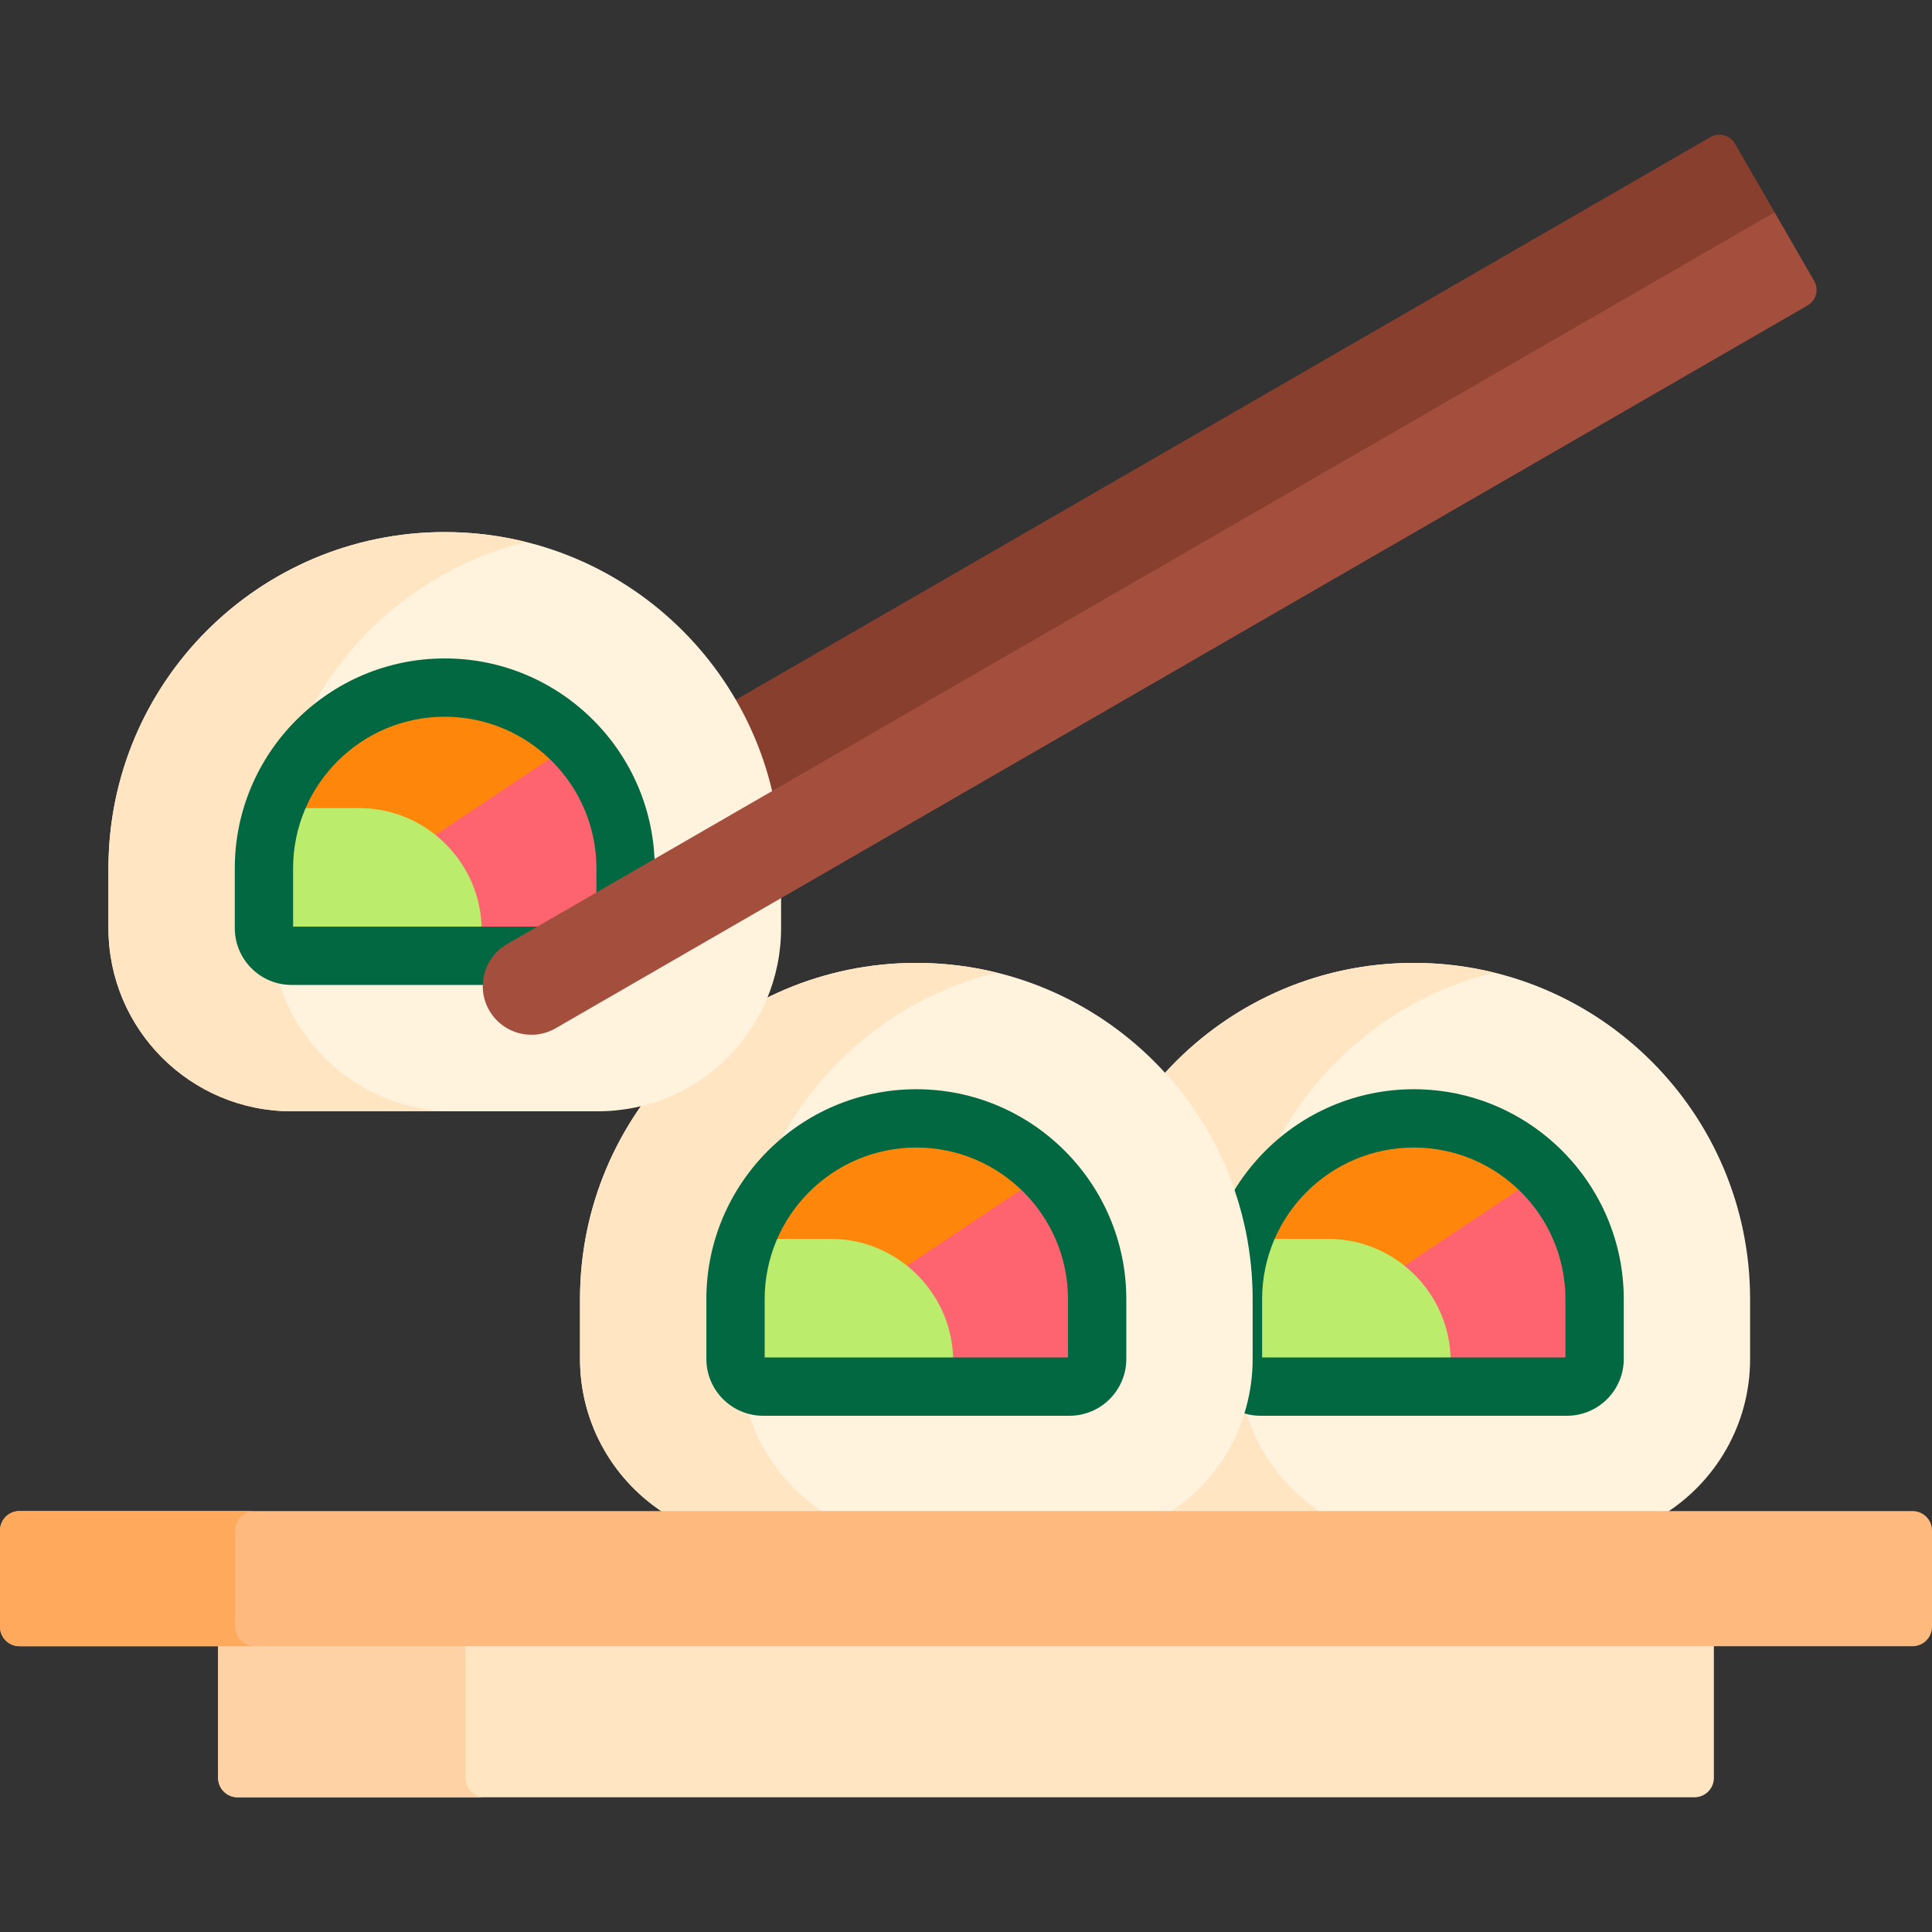 <svg id="Capa_1" enable-background="new 0 0 512 512" height="512" viewBox="0 0 512 512" width="512" xmlns="http://www.w3.org/2000/svg"><rect x="0" y="0" width="512" height="512" fill="#333333" stroke="none"/><g><g><g><g><g><path d="m308.599 401.447h132.136c13.836-8.552 23.059-23.852 23.059-41.312v-15.831c0-49.224-39.904-89.127-89.127-89.127-49.224 0-89.127 39.904-89.127 89.127v15.831c0 17.46 9.223 32.761 23.059 41.312z" fill="#fff3de"/><g fill="#ffe5c2"><path d="m327.157 315.364c3.175-5.193 7.18-9.824 11.825-13.716 11.838-21.66 32.401-37.87 56.971-43.894-6.823-1.673-13.948-2.578-21.286-2.578-26.119 0-49.613 11.236-65.915 29.137 8.098 8.892 14.417 19.43 18.405 31.051z"/><path d="m330.364 374.71c-.201-.051-.405-.096-.603-.156-3.509 11.279-11.001 20.803-20.855 26.893h42.266c-9.809-6.062-17.279-15.526-20.808-26.737z"/></g><path d="m414.861 360.74c.552 0 1-.448 1-1v-15.437c0-22.714-18.479-41.193-41.194-41.193s-41.194 18.479-41.194 41.193v15.437c0 .552.448 1 1 1z" fill="#fe860a"/><path d="m383.437 360.74h31.425c.552 0 1-.448 1-1v-15.437c0-11.601-4.828-22.089-12.571-29.583l-31.941 21.294c7.343 5.756 12.077 14.696 12.087 24.726z" fill="#fe646f"/></g><path d="m333.474 359.74c0 .552.448 1 1 1h49.963c-.017-17.834-14.612-32.421-32.45-32.421h-15.285c-2.078 4.917-3.229 10.319-3.229 15.984v15.437z" fill="#bbec6c"/><g><path d="m415.257 375.192h-81.178c-8.303 0-15.057-6.755-15.057-15.057v-15.831c0-30.684 24.963-55.646 55.646-55.646s55.646 24.963 55.646 55.646v15.831c0 8.303-6.755 15.057-15.057 15.057zm-80.783-15.453h80.387v-15.436c0-22.163-18.031-40.194-40.194-40.194s-40.194 18.031-40.194 40.194v15.436z" fill="#026841"/></g></g><g><g><path d="m176.769 401.447h132.136c13.836-8.552 23.059-23.852 23.059-41.312v-15.831c0-49.224-39.904-89.127-89.127-89.127-49.224 0-89.127 39.904-89.127 89.127v15.831c0 17.46 9.223 32.761 23.059 41.312z" fill="#fff3de"/><path d="m176.769 401.447h42.539c-13.836-8.552-23.059-23.852-23.059-41.312v-15.831c0-41.891 28.907-77.013 67.858-86.553-6.818-1.67-13.937-2.574-21.27-2.574-49.224 0-89.127 39.904-89.127 89.127v15.831c0 17.46 9.223 32.761 23.059 41.312z" fill="#ffe5c2"/><path d="m459.784 38.084c-1.316-2.279-4.23-3.06-6.509-1.744l-259.169 149.631c4.501 7.74 7.853 16.224 9.831 25.218l256.759-148.239 9.584-6.688z" fill="#883f2e"/><path d="m283.031 360.74c.552 0 1-.448 1-1v-15.437c0-22.714-18.479-41.193-41.194-41.193-22.714 0-41.193 18.479-41.193 41.193v15.437c0 .552.448 1 1 1z" fill="#fe860a"/><path d="m251.607 360.74h31.425c.552 0 1-.448 1-1v-15.437c0-11.601-4.828-22.089-12.57-29.583l-31.941 21.294c7.342 5.756 12.076 14.696 12.086 24.726z" fill="#fe646f"/></g><path d="m201.644 359.74c0 .552.448 1 1 1h49.963c-.017-17.834-14.612-32.421-32.45-32.421h-15.284c-2.078 4.917-3.229 10.319-3.229 15.984z" fill="#bbec6c"/></g></g><g><g><g><g><path d="m158.456 294.503h-81.178c-26.807 0-48.538-21.731-48.538-48.538v-15.831c0-49.224 39.904-89.127 89.127-89.127 49.224 0 89.127 39.904 89.127 89.127v15.831c0 26.806-21.731 48.538-48.538 48.538z" fill="#fff3de"/></g><g><path d="m71.777 245.964v-15.831c0-41.802 28.784-76.867 67.608-86.496-6.893-1.71-14.097-2.632-21.519-2.632-49.224 0-89.127 39.904-89.127 89.127v15.831c0 26.807 21.731 48.538 48.538 48.538h43.038c-26.806.002-48.538-21.729-48.538-48.537z" fill="#ffe5c2"/></g><path d="m158.061 246.569c.552 0 1-.448 1-1v-15.436c0-22.714-18.479-41.194-41.194-41.194-22.714 0-41.193 18.479-41.193 41.194v15.436c0 .552.448 1 1 1z" fill="#fe860a"/><path d="m126.636 246.569h31.425c.552 0 1-.448 1-1v-15.436c0-11.601-4.828-22.089-12.57-29.583l-31.941 21.294c7.342 5.756 12.076 14.695 12.086 24.725z" fill="#fe646f"/></g><path d="m76.673 245.569c0 .552.448 1 1 1h49.963c-.017-17.834-14.612-32.421-32.45-32.421h-15.284c-2.078 4.917-3.229 10.319-3.229 15.984z" fill="#bbec6c"/><g><path d="m158.456 261.022h-81.178c-8.303 0-15.057-6.755-15.057-15.057v-15.831c0-30.684 24.963-55.646 55.646-55.646s55.646 24.963 55.646 55.646v15.831c0 8.302-6.754 15.057-15.057 15.057zm-80.783-15.453h80.387v-15.436c0-22.163-18.031-40.194-40.194-40.194s-40.194 18.031-40.194 40.194v15.436z" fill="#026841"/></g></g><g><path d="m470.279 56.262 10.495 18.177c1.316 2.279.535 5.193-1.744 6.509l-331.773 191.549c-6.159 3.556-14.035 1.446-17.591-4.713-3.556-6.159-1.446-14.035 4.713-17.591z" fill="#a44f3e"/></g></g></g><g><path d="m57.806 435.267v35.882c0 2.845 2.306 5.151 5.151 5.151h386.085c2.845 0 5.151-2.306 5.151-5.151v-35.882z" fill="#ffe5c2"/><path d="m123.339 471.148v-35.882h-65.533v35.882c0 2.845 2.306 5.151 5.151 5.151h65.533c-2.845 0-5.151-2.306-5.151-5.151z" fill="#fed2a4"/><g><path d="m506.849 436.266h-501.698c-2.845 0-5.151-2.306-5.151-5.151v-25.517c0-2.845 2.306-5.151 5.151-5.151h501.698c2.845 0 5.151 2.306 5.151 5.151v25.517c0 2.845-2.306 5.151-5.151 5.151z" fill="#fdb97e"/></g><g><path d="m62.326 431.115v-25.517c0-2.845 2.306-5.151 5.151-5.151h-62.326c-2.845 0-5.151 2.306-5.151 5.151v25.517c0 2.845 2.306 5.151 5.151 5.151h62.326c-2.845 0-5.151-2.306-5.151-5.151z" fill="#fea95c"/></g></g><g><path d="m283.427 375.192h-81.178c-8.303 0-15.057-6.755-15.057-15.057v-15.831c0-30.684 24.963-55.646 55.646-55.646s55.646 24.963 55.646 55.646v15.831c0 8.303-6.755 15.057-15.057 15.057zm-80.783-15.453h80.387v-15.436c0-22.163-18.031-40.194-40.194-40.194s-40.194 18.031-40.194 40.194v15.436z" fill="#026841"/></g></g></svg>
